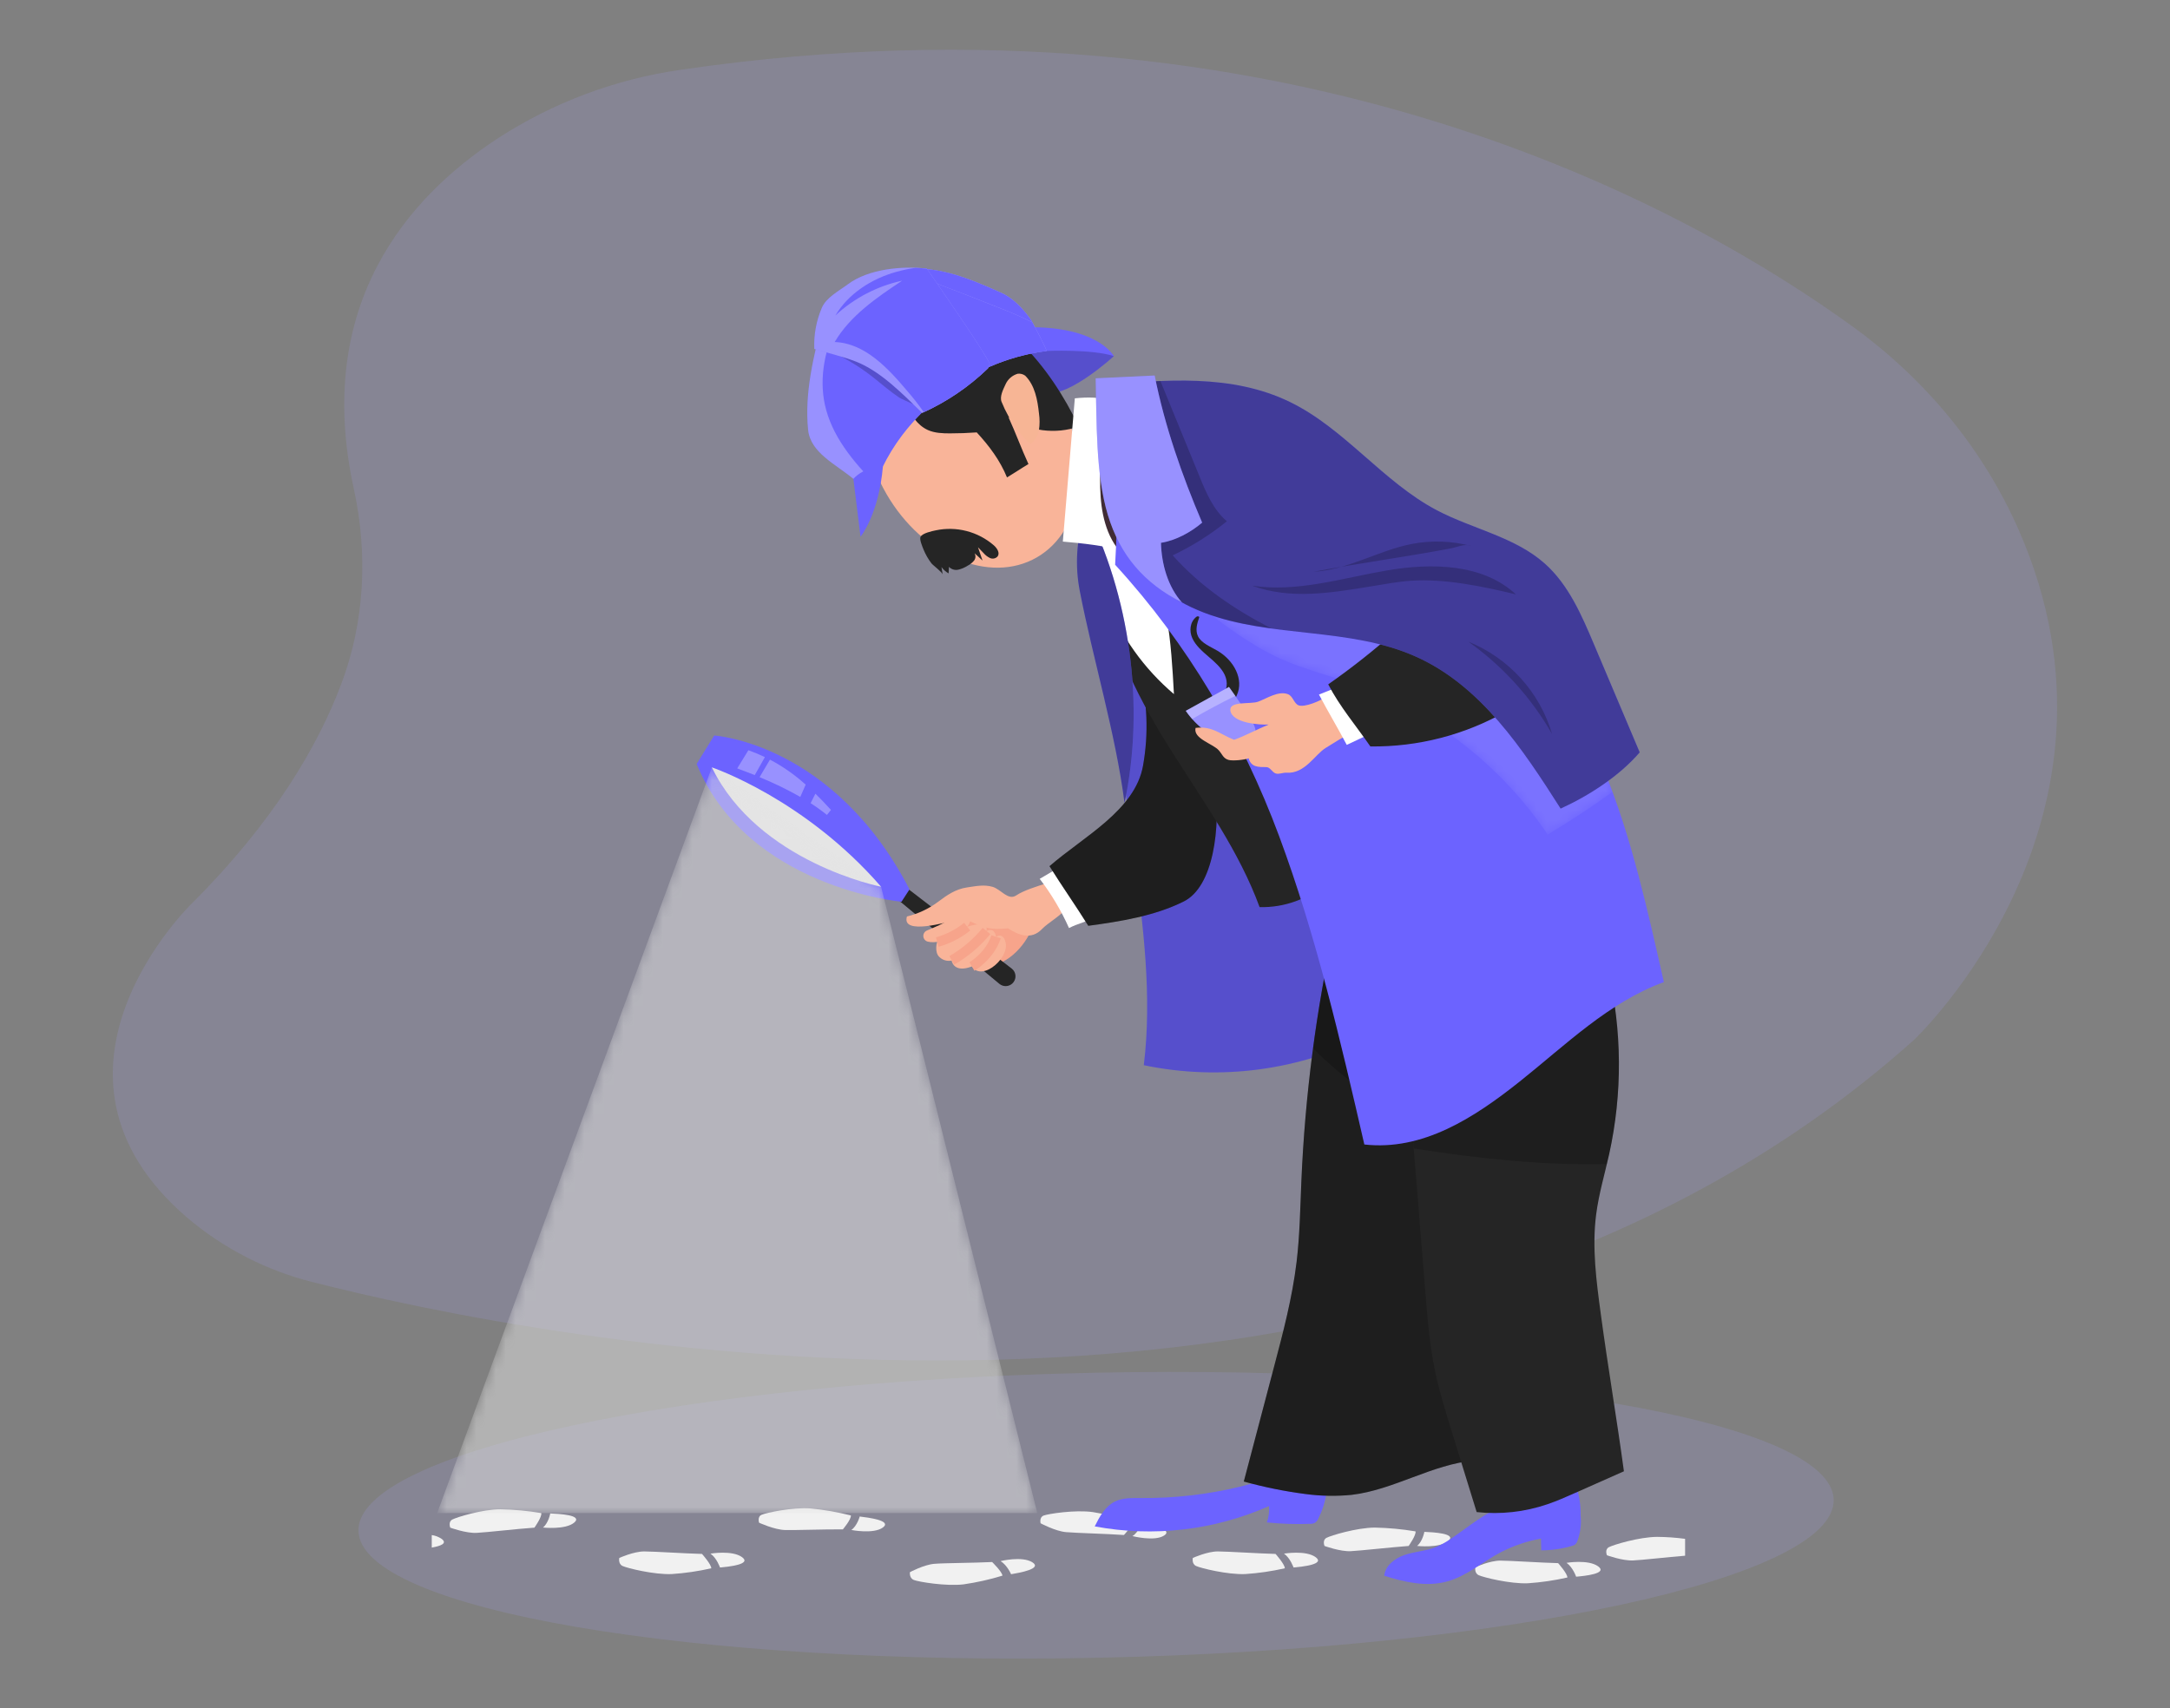 <svg width="221" height="174" viewBox="0 0 221 174" fill="none" xmlns="http://www.w3.org/2000/svg">
<rect x="0" y="0" width="221" height="174" fill="#808080" stroke="none"/>
<path d="M111.934 168.852C153.422 167.977 186.917 160.77 186.748 152.755C186.578 144.74 152.808 138.952 111.319 139.826C69.831 140.701 36.336 147.908 36.505 155.923C36.675 163.938 70.445 169.726 111.934 168.852Z" fill="#6C63FF" fill-opacity="0.1"/>
<path opacity="0.7" d="M111.934 168.852C153.422 167.977 186.917 160.77 186.748 152.755C186.578 144.74 152.808 138.952 111.319 139.826C69.831 140.701 36.336 147.908 36.505 155.923C36.675 163.938 70.445 169.726 111.934 168.852Z" fill="white" fill-opacity="0.1"/>
<path d="M194.922 105.926C194.922 105.926 218.611 83.613 205.595 53.985C201.98 45.752 196.132 38.697 188.859 33.392C172.561 21.521 131.353 -1.967 69.348 7.104C62.688 8.053 56.316 10.442 50.676 14.104C41.575 20.063 31.929 31.009 36.031 49.776C37.481 56.4 37.154 63.318 34.755 69.67C32.386 75.966 27.898 83.684 19.546 92.014C19.546 92.014 1.749 109.174 19.063 124.027C22.763 127.167 27.139 129.414 31.85 130.593C53.448 136.104 140.744 154.409 194.922 105.926Z" fill="#6C63FF" fill-opacity="0.1"/>
<path opacity="0.7" d="M194.922 105.926C194.922 105.926 218.611 83.613 205.595 53.985C201.98 45.752 196.132 38.697 188.859 33.392C172.561 21.521 131.353 -1.967 69.348 7.104C62.688 8.053 56.316 10.442 50.676 14.104C41.575 20.063 31.929 31.009 36.031 49.776C37.481 56.4 37.154 63.318 34.755 69.67C32.386 75.966 27.898 83.684 19.546 92.014C19.546 92.014 1.749 109.174 19.063 124.027C22.763 127.167 27.139 129.414 31.85 130.593C53.448 136.104 140.744 154.409 194.922 105.926Z" fill="white" fill-opacity="0.1"/>
<path d="M71.495 158.278C71.495 158.278 72.45 159.346 72.437 159.741C71.113 160.042 69.767 160.239 68.412 160.329C66.609 160.403 63.888 159.728 63.411 159.509C62.934 159.29 63.071 158.686 63.071 158.686C63.071 158.686 64.549 158.018 65.624 158.023C66.699 158.029 69.688 158.23 71.495 158.278Z" fill="#F1F1F1"/>
<path d="M73.328 159.66C73.328 159.66 72.999 158.696 72.356 158.248C72.356 158.248 74.571 157.873 75.574 158.607C76.578 159.341 74.219 159.578 73.328 159.66Z" fill="#F1F1F1"/>
<path d="M85.839 155.778C85.839 155.778 86.704 154.759 86.656 154.357C85.302 154.018 83.926 153.779 82.538 153.643C80.71 153.508 78.025 154.087 77.563 154.29C77.101 154.494 77.308 155.098 77.308 155.098C77.308 155.098 78.86 155.812 79.937 155.842C81.014 155.873 84.016 155.758 85.839 155.778Z" fill="#F1F1F1"/>
<path d="M87.557 154.467C87.557 154.467 87.301 155.415 86.704 155.838C86.704 155.838 88.973 156.286 89.92 155.583C90.867 154.88 88.468 154.579 87.557 154.467Z" fill="#F1F1F1"/>
<path d="M43.972 157.631V156.357C44.328 156.407 44.667 156.536 44.965 156.735C45.621 157.211 44.843 157.481 43.972 157.631Z" fill="#F1F1F1"/>
<path d="M54.428 155.601C54.428 155.601 55.209 154.508 55.127 154.118C53.751 153.887 52.359 153.758 50.964 153.73C49.134 153.73 46.502 154.538 46.06 154.778C45.619 155.017 45.859 155.603 45.859 155.603C45.859 155.603 47.464 156.189 48.539 156.133C49.614 156.077 52.611 155.728 54.428 155.601Z" fill="#F1F1F1"/>
<path d="M56.039 154.154C56.039 154.154 55.873 155.117 55.298 155.589C55.298 155.589 57.596 155.844 58.487 155.079C59.378 154.315 56.953 154.195 56.039 154.154Z" fill="#F1F1F1"/>
<path d="M101.042 159.102C101.042 159.102 102.063 160.095 102.091 160.49C100.793 160.889 99.465 161.186 98.12 161.379C96.333 161.586 93.561 161.125 93.07 160.931C92.58 160.737 92.67 160.136 92.67 160.136C92.67 160.136 94.094 159.372 95.158 159.285C96.223 159.198 99.235 159.196 101.042 159.102Z" fill="#F1F1F1"/>
<path d="M102.972 160.345C102.972 160.345 102.571 159.407 101.898 159.01C101.898 159.01 104.078 158.469 105.134 159.127C106.191 159.784 103.855 160.197 102.972 160.345Z" fill="#F1F1F1"/>
<path d="M114.464 156.35C114.464 156.35 115.391 155.374 115.365 154.979C114.035 154.558 112.675 154.236 111.296 154.016C109.481 153.761 106.765 154.194 106.293 154.367C105.821 154.541 105.979 155.157 105.979 155.157C105.979 155.157 107.485 155.963 108.56 156.057C109.635 156.151 112.647 156.222 114.464 156.35Z" fill="#F1F1F1"/>
<path d="M116.264 155.143C116.264 155.143 115.963 156.075 115.33 156.46C115.33 156.46 117.571 157.041 118.556 156.404C119.542 155.767 117.168 155.308 116.264 155.143Z" fill="#F1F1F1"/>
<path d="M129.908 158.278C129.908 158.278 130.86 159.346 130.85 159.741C129.525 160.042 128.178 160.239 126.822 160.329C125.02 160.403 122.296 159.728 121.819 159.509C121.341 159.29 121.482 158.686 121.482 158.686C121.482 158.686 122.957 158.018 124.034 158.023C125.111 158.029 128.098 158.23 129.908 158.278Z" fill="#F1F1F1"/>
<path d="M131.738 159.66C131.738 159.66 131.409 158.696 130.766 158.248C130.766 158.248 132.981 157.873 133.987 158.607C134.993 159.341 132.629 159.578 131.738 159.66Z" fill="#F1F1F1"/>
<path d="M143.46 157.467C143.46 157.467 144.241 156.371 144.162 155.981C142.785 155.75 141.392 155.621 139.996 155.594C138.166 155.609 135.537 156.401 135.092 156.641C134.648 156.88 134.893 157.467 134.893 157.467C134.893 157.467 136.496 158.053 137.571 157.997C138.646 157.94 141.63 157.602 143.46 157.467Z" fill="#F1F1F1"/>
<path d="M145.061 156.029C145.061 156.029 144.892 156.992 144.32 157.464C144.32 157.464 146.618 157.719 147.506 156.954C148.394 156.19 145.972 156.068 145.061 156.029Z" fill="#F1F1F1"/>
<path d="M158.684 159.216C158.684 159.216 159.639 160.281 159.626 160.679C158.301 160.979 156.954 161.176 155.598 161.267C153.796 161.341 151.072 160.666 150.597 160.444C150.123 160.223 150.258 159.622 150.258 159.622C150.258 159.622 151.736 158.954 152.81 158.959C153.885 158.964 156.874 159.173 158.684 159.216Z" fill="#F1F1F1"/>
<path d="M160.517 160.597C160.517 160.597 160.188 159.631 159.542 159.185C159.542 159.185 161.758 158.811 162.763 159.545C163.769 160.279 161.405 160.523 160.517 160.597Z" fill="#F1F1F1"/>
<path d="M171.616 156.74V158.46C169.799 158.607 167.299 158.895 166.337 158.941C165.26 158.997 163.657 158.414 163.657 158.414C163.657 158.414 163.402 157.828 163.858 157.588C164.315 157.349 166.922 156.554 168.762 156.541C169.717 156.548 170.67 156.615 171.616 156.74Z" fill="#F1F1F1"/>
<path d="M160.976 154.353C160.999 153.281 160.826 152.214 160.466 151.203C160.287 150.694 154.301 152.956 153.717 153.148C151.741 153.8 150.283 154.944 148.581 156.162C147.774 156.74 146.955 157.326 146.028 157.658C145.101 157.989 143.986 158.058 143.016 158.394C142.046 158.73 141.078 159.472 140.974 160.501C143.036 161.158 145.262 161.658 147.355 161.09C149.377 160.542 151.001 159.074 152.854 158.101C154.142 157.445 155.517 156.976 156.938 156.71C156.938 157.11 156.959 157.512 156.971 157.912C158.024 157.911 159.07 157.761 160.08 157.466C160.214 157.437 160.34 157.378 160.448 157.293C160.549 157.188 160.622 157.061 160.663 156.921C160.958 156.099 161.065 155.222 160.976 154.353Z" fill="#6C63FF"/>
<path d="M116.146 152.584C115.25 152.584 114.309 152.549 113.51 152.959C112.534 153.468 111.978 154.488 111.49 155.474C117.479 156.592 123.667 155.872 129.237 153.407C129.285 153.97 129.211 154.537 129.02 155.069C130.486 155.219 131.962 155.267 133.436 155.211C133.593 155.218 133.749 155.188 133.893 155.125C134.063 155.014 134.195 154.853 134.27 154.663C134.662 153.887 134.933 153.055 135.075 152.197C135.147 151.901 135.13 151.589 135.026 151.303C134.824 150.966 134.496 150.723 134.115 150.627C131.544 149.718 128.769 150.831 126.265 151.435C122.952 152.231 119.554 152.617 116.146 152.584Z" fill="#6C63FF"/>
<path d="M105.494 93.353C102.96 93.282 100.426 93.265 97.892 93.302C97.59 93.27 97.287 93.355 97.045 93.539C96.79 93.807 96.831 94.24 96.935 94.599C97.42 96.268 99.391 98.857 101.39 98.256C103.452 97.639 105.078 95.374 105.494 93.353Z" fill="#F7A48B"/>
<path d="M92.264 90.369L103.033 98.653C103.149 98.742 103.244 98.855 103.311 98.985C103.378 99.115 103.415 99.257 103.421 99.403C103.427 99.549 103.401 99.694 103.344 99.828C103.288 99.963 103.203 100.083 103.095 100.181C102.916 100.344 102.685 100.437 102.443 100.443C102.201 100.448 101.966 100.366 101.78 100.212L91.284 91.503L92.264 90.369Z" fill="#252525"/>
<path d="M106.518 89.982C105.589 90.301 104.307 90.665 103.488 91.208C102.668 91.751 101.933 90.581 101.096 90.332C100.2 90.077 99.409 90.258 98.49 90.39C97.333 90.558 96.468 91.154 95.531 91.86C94.588 92.565 93.511 93.072 92.366 93.348C91.761 95.323 96.585 93.871 97.198 93.759C97.849 93.639 98.324 93.611 98.936 93.899C100.379 94.579 101.014 94.712 102.668 94.559C103.707 95.239 105.022 95.772 106.109 94.64C106.73 93.996 107.896 93.366 108.42 92.699C108.721 92.304 108.751 92.571 108.448 91.832C108.07 90.905 107.353 90.51 106.518 89.982Z" fill="#F9B499"/>
<path d="M96.772 93.577C96.126 94.087 95.215 94.421 94.398 94.78C94.283 94.829 94.186 94.912 94.121 95.018C94.056 95.124 94.026 95.248 94.035 95.372C94.044 95.496 94.091 95.615 94.17 95.711C94.249 95.807 94.356 95.876 94.477 95.909C95.901 96.283 99.128 94.864 98.816 93.348C98.311 93.108 97.201 93.236 96.772 93.577Z" fill="#F9B499"/>
<path d="M95.626 95.55C95.304 96.014 95.21 97.002 95.626 97.433C96.953 98.804 99.261 96.595 100.006 95.601C101.499 93.608 99.148 94.072 97.999 94.602C97.32 94.9 96.537 95.219 95.626 95.55Z" fill="#F9B499"/>
<path d="M96.856 97.258C96.764 100.44 101.875 97.472 101.451 95.418C101.104 93.767 99.621 95.523 99.105 95.915C98.589 96.307 97.121 96.595 96.856 97.258Z" fill="#F9B499"/>
<path d="M98.819 98.075C99.603 100.307 102.778 97.756 102.423 96.036C102.275 95.323 101.864 95.042 101.211 95.585C100.866 95.873 100.721 96.38 100.422 96.711C100.016 97.175 98.834 97.468 98.819 98.075Z" fill="#F9B499"/>
<path d="M91.809 91.85C91.809 91.85 76.103 90.413 70.949 77.811L72.736 74.916C72.736 74.916 84.899 75.66 92.629 90.589L91.809 91.85Z" fill="#6C63FF"/>
<path d="M72.496 78.16C72.496 78.16 81.941 81.34 89.734 90.322C89.737 90.322 77.223 87.86 72.496 78.16Z" fill="#E5E5E5"/>
<g opacity="0.3">
<path d="M77.9 77.117C77.366 76.862 76.81 76.631 76.218 76.414L75.082 78.266C75.661 78.478 76.256 78.705 76.868 78.947L77.9 77.117Z" fill="white"/>
<path d="M78.415 77.375L77.359 79.159C78.782 79.74 80.167 80.412 81.504 81.171L82.053 79.923C80.953 78.924 79.731 78.068 78.415 77.375Z" fill="white"/>
<path d="M82.556 81.81C83.131 82.177 83.685 82.576 84.215 83.005L84.629 82.495C84.082 81.894 83.559 81.349 83.043 80.842L82.556 81.81Z" fill="white"/>
</g>
<path d="M111.595 93.414C110.735 93.865 109.729 94.079 108.871 94.528C108.075 92.747 107.074 91.065 105.887 89.516L108.029 88.26C109.137 89.975 110.49 91.7 111.595 93.414Z" fill="white"/>
<path d="M139.475 105.421C132.389 109.033 124.278 110.118 116.489 108.496C117.356 101.428 116.422 94.279 115.493 87.218C114.62 80.615 113.749 74.014 112.879 67.415C112.519 64.691 111.373 61.728 111.164 58.989C110.954 56.25 112.019 53.062 114.612 52.142C116.91 51.327 119.429 52.606 121.331 54.14C127.802 59.358 131.031 67.535 133.454 75.48C136.405 85.141 138.112 95.41 139.475 105.421Z" fill="#6C63FF"/>
<path opacity="0.2" d="M139.475 105.421C132.389 109.033 124.278 110.118 116.489 108.496C117.356 101.428 116.422 94.279 115.493 87.218C114.62 80.615 113.749 74.014 112.879 67.415C112.519 64.691 111.373 61.728 111.164 58.989C110.954 56.25 112.019 53.062 114.612 52.142C116.91 51.327 119.429 52.606 121.331 54.14C127.802 59.358 131.031 67.535 133.454 75.48C136.405 85.141 138.112 95.41 139.475 105.421Z" fill="black"/>
<path d="M135.922 94.332C134.039 102.881 132.906 111.577 132.535 120.322C132.417 123.069 132.376 125.826 132.047 128.555C131.613 132.155 130.687 135.689 129.762 139.182C128.741 143.089 127.712 146.996 126.674 150.903C128.736 151.477 130.836 151.902 132.958 152.177C134.515 152.387 136.09 152.415 137.653 152.261C141.974 151.751 145.852 149.137 150.186 148.758C150.163 141.666 150.14 134.57 149.752 127.489C149.472 122.504 149.016 117.531 148.384 112.571C147.899 108.782 147.302 104.993 146.263 101.316C145.811 99.721 145.257 98.114 144.221 96.809C142.421 94.516 138.725 93.497 135.922 94.332Z" fill="#252525"/>
<path opacity="0.2" d="M135.922 94.332C134.039 102.881 132.906 111.577 132.535 120.322C132.417 123.069 132.376 125.826 132.047 128.555C131.613 132.155 130.687 135.689 129.762 139.182C128.741 143.089 127.712 146.996 126.674 150.903C128.736 151.477 130.836 151.902 132.958 152.177C134.515 152.387 136.09 152.415 137.653 152.261C141.974 151.751 145.852 149.137 150.186 148.758C150.163 141.666 150.14 134.57 149.752 127.489C149.472 122.504 149.016 117.531 148.384 112.571C147.899 108.782 147.302 104.993 146.263 101.316C145.811 99.721 145.257 98.114 144.221 96.809C142.421 94.516 138.725 93.497 135.922 94.332Z" fill="black"/>
<path opacity="0.2" d="M148.841 116.403C148.7 115.124 148.548 113.85 148.384 112.581C147.899 108.792 147.302 105.003 146.263 101.326C145.811 99.731 145.257 98.123 144.221 96.819C142.413 94.526 138.717 93.506 135.914 94.342C135.011 98.45 134.28 102.591 133.722 106.766C137.964 111.075 143.189 114.201 148.841 116.403Z" fill="black"/>
<path d="M165.385 149.86L160.415 152.066C159.491 152.476 158.567 152.887 157.607 153.213C155.289 154.007 152.824 154.281 150.388 154.015C149.524 151.213 148.657 148.41 147.789 145.607C147.169 143.602 146.549 141.594 146.128 139.54C145.592 136.941 145.377 134.286 145.163 131.641L143.47 110.674C148.831 105.522 154.728 101.621 161.709 99.063C162.368 98.808 163.075 98.591 163.751 98.744C165.204 104.929 165.249 111.36 163.881 117.564C163.427 119.602 162.827 121.62 162.559 123.694C162.123 127.073 162.577 130.495 163.034 133.868C163.726 139.038 164.688 144.69 165.385 149.86Z" fill="#252525"/>
<path opacity="0.2" d="M163.641 118.568C163.723 118.234 163.802 117.9 163.876 117.564C165.25 111.362 165.211 104.93 163.764 98.745C163.08 98.592 162.373 98.821 161.722 99.063C154.74 101.611 148.839 105.522 143.483 110.674L143.994 116.981C150.431 117.987 157.068 118.718 163.641 118.568Z" fill="black"/>
<path d="M123.72 79.331C124.371 84.473 123.537 90.331 120.563 91.817C117.589 93.302 114.127 93.855 110.834 94.298C109.533 92.209 108.19 90.316 106.885 88.226C110.372 85.194 115.59 82.544 116.409 78.001C116.994 74.733 116.861 71.378 116.019 68.166C119.623 73.693 120.662 73.476 123.72 79.331Z" fill="#252525"/>
<path opacity="0.2" d="M123.72 79.331C124.371 84.473 123.537 90.331 120.563 91.817C117.589 93.302 114.127 93.855 110.834 94.298C109.533 92.209 108.19 90.316 106.885 88.226C110.372 85.194 115.59 82.544 116.409 78.001C116.994 74.733 116.861 71.378 116.019 68.166C119.623 73.693 120.662 73.476 123.72 79.331Z" fill="black"/>
<path d="M135.069 89.869C133.283 91.594 130.768 92.456 128.282 92.397C126.204 86.72 122.625 81.741 119.391 76.63C116.157 71.519 113.18 66.02 112.542 60.009C112.381 58.481 111.194 57.125 111.072 55.591C110.949 54.057 111.475 52.373 112.764 51.514C114.053 50.656 115.904 50.87 117.267 51.675C118.63 52.48 119.628 53.764 120.547 55.054C127.843 65.296 131.657 77.782 135.069 89.869Z" fill="#252525"/>
<path d="M119.557 70.699C119.276 65.46 118.931 59.997 116.297 55.457C115.72 54.463 114.977 53.48 113.903 53.072C109.193 51.288 112.019 59.368 112.703 61.103C114.158 64.818 116.513 68.115 119.557 70.699Z" fill="white"/>
<path d="M110.385 52.629C109.626 55.065 109.48 57.651 109.961 60.158C111.325 67.185 113.612 74.681 114.526 81.78C116.632 71.899 115.102 60.657 110.487 51.668C110.482 51.99 110.448 52.312 110.385 52.629Z" fill="#6C63FF"/>
<path opacity="0.4" d="M110.385 52.629C109.626 55.065 109.48 57.651 109.961 60.158C111.325 67.185 113.612 74.681 114.526 81.78C116.632 71.899 115.102 60.657 110.487 51.668C110.482 51.99 110.448 52.312 110.385 52.629Z" fill="black"/>
<path d="M113.438 36.275C113.438 36.275 109.053 40.321 106.579 40.074C104.106 39.827 105.208 34.8 105.208 34.8C105.208 34.8 110.735 34.313 113.438 36.275Z" fill="#6C63FF"/>
<path opacity="0.2" d="M113.438 36.275C113.438 36.275 109.053 40.321 106.579 40.074C104.106 39.827 105.208 34.8 105.208 34.8C105.208 34.8 110.735 34.313 113.438 36.275Z" fill="black"/>
<path d="M105.591 56.776C110.384 54.014 111.3 46.639 107.636 40.304C103.971 33.97 97.115 31.074 92.322 33.836C87.529 36.599 86.613 43.973 90.277 50.308C93.941 56.643 100.797 59.539 105.591 56.776Z" fill="#F9B499"/>
<path d="M96.006 58.523L95.883 57.758C96.077 58.022 96.324 58.241 96.608 58.403L96.644 57.741C96.765 57.865 96.916 57.956 97.082 58.006C97.248 58.056 97.424 58.063 97.594 58.026C97.932 57.947 98.254 57.81 98.546 57.621C98.793 57.496 99.013 57.323 99.192 57.111C99.278 57.005 99.33 56.875 99.341 56.739C99.351 56.602 99.321 56.466 99.253 56.347L100.062 57.096L99.603 55.745L100.169 56.334C100.353 56.55 100.581 56.724 100.838 56.844C100.968 56.899 101.112 56.912 101.249 56.881C101.387 56.85 101.511 56.776 101.604 56.67C101.859 56.311 101.54 55.832 101.211 55.542C100.411 54.851 99.462 54.353 98.438 54.089C97.413 53.825 96.342 53.8 95.306 54.018C94.931 54.097 93.931 54.303 93.747 54.688C93.622 54.943 93.943 55.69 94.051 55.962C94.257 56.468 94.529 56.944 94.86 57.379C95.044 57.603 95.98 58.288 96.006 58.523Z" fill="#252525"/>
<path d="M92.287 41.171C92.746 42.249 93.428 43.319 94.497 43.801C95.192 44.112 95.975 44.142 96.736 44.142C97.65 44.142 98.563 44.109 99.475 44.043C100.751 45.429 101.846 46.889 102.556 48.629C103.25 48.216 104.044 47.679 104.741 47.266C104.021 45.704 103.416 44.033 102.699 42.473C104.688 43.933 107.549 44.272 109.869 43.439C108.353 40.29 106.446 37.359 103.963 34.908L92.287 41.171Z" fill="#252525"/>
<path d="M103.564 43.719C102.93 42.861 102.406 41.926 102.007 40.937C101.79 40.404 102.155 39.691 102.398 39.168C102.512 38.902 102.684 38.665 102.902 38.474C103.12 38.283 103.377 38.144 103.656 38.065C103.923 38.036 104.192 38.107 104.409 38.264C105.397 39.247 105.665 40.725 105.813 42.111C105.895 42.671 105.895 43.24 105.813 43.801C105.73 44.366 105.428 44.877 104.971 45.222C104.434 44.789 103.961 44.283 103.564 43.719Z" fill="#F7B595"/>
<path d="M106.571 35.749C106.571 35.749 111.228 35.54 113.438 36.276C113.438 36.276 111.843 33.219 104.593 33.333C97.344 33.448 106.571 35.749 106.571 35.749Z" fill="#6C63FF"/>
<path d="M106.571 35.749C98.635 36.75 91.128 42.59 88.83 50.239C88.093 49.985 87.513 49.276 86.911 48.774C85.098 47.268 82.535 46.114 82.301 43.773C81.923 40.004 82.87 36.243 83.807 32.574C86.104 30.559 88.583 28.13 91.587 27.542C95.13 26.851 98.694 28.357 101.987 29.835C103.24 30.398 104.231 31.504 105.012 32.602C105.152 32.803 106.702 35.731 106.571 35.749Z" fill="#6C63FF"/>
<path opacity="0.3" d="M106.571 35.749C98.635 36.75 91.128 42.59 88.83 50.239C88.093 49.985 87.513 49.276 86.911 48.774C85.098 47.268 82.535 46.114 82.301 43.773C81.923 40.004 82.87 36.243 83.807 32.574C86.104 30.559 88.583 28.13 91.587 27.542C95.13 26.851 98.694 28.357 101.987 29.835C103.24 30.398 104.231 31.504 105.012 32.602C105.152 32.803 106.702 35.731 106.571 35.749Z" fill="white"/>
<path d="M101.987 29.836C98.694 28.356 95.13 26.85 91.587 27.543C90.022 27.849 88.603 28.656 87.276 29.642C86.529 30.66 85.869 31.739 85.305 32.868C84.044 35.442 83.401 38.405 84.006 41.208C84.692 44.38 86.842 46.961 89.142 49.316C90.85 44.599 94.541 40.652 99.028 38.219C97.95 34.997 96.664 31.848 95.179 28.791C97.415 29.641 99.639 30.505 101.852 31.383C102.967 31.829 104.088 32.287 105.155 32.838C105.086 32.715 105.037 32.631 105.017 32.603C104.231 31.505 103.24 30.399 101.987 29.836Z" fill="#6C63FF"/>
<path d="M95.179 28.793C96.664 31.849 97.95 34.998 99.028 38.221C101.368 36.938 103.926 36.102 106.571 35.754C106.681 35.739 105.55 33.581 105.15 32.844C104.083 32.294 102.962 31.825 101.846 31.389C99.638 30.508 97.415 29.642 95.179 28.793Z" fill="#6C63FF"/>
<path opacity="0.2" d="M94.142 41.853C92.996 39.417 91.031 37.468 88.986 35.712C88.121 34.966 87.156 34.214 86.017 34.112C85.093 34.031 84.008 34.425 83.582 35.248C85.532 36.199 87.235 37.088 88.968 38.469C89.823 39.152 90.65 39.87 91.559 40.482C91.986 40.767 93.979 41.501 94.142 41.853Z" fill="black"/>
<path d="M86.911 48.775L87.641 54.668C87.641 54.668 89.499 52.416 89.923 47.473C89.923 47.473 88.021 47.541 86.911 48.775Z" fill="#6C63FF"/>
<path d="M100.588 37.55C98.641 39.426 96.385 40.953 93.918 42.063C91.963 40.157 89.726 37.838 87.184 36.832C86.528 36.581 85.86 36.365 85.183 36.182L82.931 35.542C82.872 34.108 83.133 32.679 83.697 31.359C84.146 30.294 85.456 29.628 86.38 28.935C88.437 27.407 91.835 27.068 94.39 27.358C95.518 28.991 100.432 36.062 100.805 37.084C100.802 36.984 100.596 37.66 100.588 37.55Z" fill="#6C63FF"/>
<path opacity="0.3" d="M100.588 37.55C98.641 39.426 96.385 40.953 93.918 42.063C91.963 40.157 89.726 37.838 87.184 36.832C86.528 36.581 85.86 36.365 85.183 36.182L82.931 35.542C82.872 34.108 83.133 32.679 83.697 31.359C84.146 30.294 85.456 29.628 86.38 28.935C88.437 27.407 91.835 27.068 94.39 27.358C95.518 28.991 100.432 36.062 100.805 37.084C100.802 36.984 100.596 37.66 100.588 37.55Z" fill="white"/>
<path d="M94.398 27.367C94.028 27.326 93.632 27.299 93.239 27.283C92.57 27.375 91.908 27.513 91.258 27.696C88.756 28.402 86.408 29.902 85.078 32.132C86.986 30.365 89.335 29.141 91.878 28.588C89.275 30.318 86.584 32.155 85.007 34.838C88.07 34.948 90.421 37.48 92.396 39.822C92.997 40.512 93.561 41.233 94.086 41.983C96.487 40.879 98.685 39.381 100.588 37.549C100.588 37.651 100.774 37.075 100.807 37.083C100.409 36.025 95.521 28.995 94.398 27.367Z" fill="#6C63FF"/>
<path d="M114.426 56.117C112.414 55.574 110.321 55.34 108.243 55.164C108.652 50.301 109.059 45.437 109.464 40.572C110.74 40.442 111.965 40.439 113.193 40.811C114.413 45.609 114.709 51.174 114.426 56.117Z" fill="white"/>
<path d="M112.09 46.914C111.986 49.363 111.947 51.893 112.856 54.166C113.765 56.438 115.886 58.406 118.342 58.395L115.072 43.78C114.86 42.837 114.643 41.874 114.148 41.043C113.109 39.293 111.764 39.245 111.998 41.41C112.168 43.24 112.199 45.08 112.09 46.914Z" fill="#402C35"/>
<path d="M113.451 40.539C113.86 46.192 113.899 51.866 113.568 57.524C120.925 65.54 126.482 74.97 130.27 85.162C134.059 95.354 136.512 105.982 138.949 116.574C144.89 117.241 150.102 113.878 154.776 110.158C159.45 106.438 163.841 102.086 169.454 100.032C167.815 92.798 166.179 85.315 163.371 78.456C161.296 73.416 158.84 68.401 154.98 64.549C151.475 61.053 147.008 58.709 142.615 56.421C132.953 51.388 123.103 45.571 113.451 40.539Z" fill="#6C63FF"/>
<mask id="mask0_5541_1265" style="mask-type:luminance" maskUnits="userSpaceOnUse" x="113" y="40" width="52" height="46">
<path style="mix-blend-mode:multiply" d="M163.371 78.456C161.296 73.416 158.84 68.401 154.98 64.549C151.475 61.053 147.008 58.709 142.615 56.421C132.966 51.388 123.115 45.571 113.464 40.539C113.744 44.402 113.85 48.27 113.78 52.145C114.51 53.32 115.248 54.494 115.983 55.682C117.466 58.095 119.764 59.878 122.018 61.614C124.68 63.665 127.378 65.736 130.441 67.109C132.813 68.175 135.355 68.799 137.811 69.657C145.892 72.526 152.838 77.908 157.625 85.012C159.885 83.653 162.083 82.203 164.221 80.662C163.943 79.923 163.659 79.184 163.371 78.456Z" fill="url(#paint0_linear_5541_1265)"/>
</mask>
<g mask="url(#mask0_5541_1265)">
<path opacity="0.1" d="M163.371 78.456C161.296 73.416 158.84 68.401 154.98 64.549C151.475 61.053 147.008 58.709 142.615 56.421C132.966 51.388 123.115 45.571 113.464 40.539C113.744 44.402 113.85 48.27 113.78 52.145C114.51 53.32 115.248 54.494 115.983 55.682C117.466 58.095 119.764 59.878 122.018 61.614C124.68 63.665 127.378 65.736 130.441 67.109C132.813 68.175 135.355 68.799 137.811 69.657C145.892 72.526 152.838 77.908 157.625 85.012C159.885 83.653 162.083 82.203 164.221 80.662C163.943 79.923 163.659 79.184 163.371 78.456Z" fill="white"/>
</g>
<path d="M124.348 70.933C125.017 70.398 125.073 69.468 124.729 68.739C124.384 68.01 123.723 67.434 123.074 66.879C122.426 66.324 121.762 65.737 121.431 65.011C121.099 64.285 121.175 63.35 121.847 62.825C121.89 62.791 121.944 62.774 121.999 62.778C122.053 62.782 122.105 62.806 122.143 62.846C121.923 63.488 121.704 64.188 122.007 64.805C122.357 65.511 123.261 65.855 123.999 66.288C125.665 67.266 126.699 69.185 125.969 70.8C125.902 70.988 125.787 71.156 125.637 71.287C125.486 71.418 125.304 71.508 125.109 71.549C124.685 71.598 124.034 71.185 124.348 70.933Z" fill="#252525"/>
<path d="M120.764 72.404C121.825 73.95 123.366 75.105 125.15 75.691C125.632 75.873 126.151 75.938 126.664 75.879C126.919 75.846 127.16 75.746 127.364 75.589C127.568 75.433 127.727 75.225 127.825 74.988C128.032 74.371 127.679 73.714 127.33 73.168C126.639 72.083 125.916 71.017 125.163 69.971L120.764 72.404Z" fill="#6C63FF"/>
<path opacity="0.3" d="M120.764 72.404C121.825 73.95 123.366 75.105 125.15 75.691C125.632 75.873 126.151 75.938 126.664 75.879C126.919 75.846 127.16 75.746 127.364 75.589C127.568 75.433 127.727 75.225 127.825 74.988C128.032 74.371 127.679 73.714 127.33 73.168C126.639 72.083 125.916 71.017 125.163 69.971L120.764 72.404Z" fill="white"/>
<path d="M135.1 70.934C134.59 71.352 132.833 72.101 132.233 71.834C131.761 71.625 131.682 70.904 131.169 70.708C130.189 70.338 128.999 71.151 128.131 71.472C127.35 71.757 125.163 71.375 125.305 72.371C125.487 73.645 128.2 73.842 129.203 73.801C128.001 74.295 126.88 74.922 125.683 75.355C124.2 74.756 123.455 73.933 121.762 74.142C121.492 75.235 123.508 75.745 124.118 76.418C124.478 76.815 124.573 77.253 125.124 77.404C125.561 77.521 126.717 77.404 127.166 77.236C127.422 78.163 128.172 78.132 128.969 78.135C129.374 78.135 129.556 78.683 129.949 78.79C130.268 78.879 130.671 78.683 131.016 78.706C132.915 78.838 133.941 76.815 135.029 76.173C135.771 75.732 136.943 74.899 137.732 74.716C137.441 73.732 135.159 71.128 135.1 70.934Z" fill="#F9B499"/>
<g opacity="0.3">
<path d="M125.163 69.971L120.764 72.404C120.964 72.695 121.181 72.973 121.415 73.237C122.848 72.398 124.311 71.614 125.803 70.885C125.591 70.58 125.38 70.271 125.163 69.971Z" fill="white"/>
</g>
<path d="M139.731 74.656C138.911 75.025 137.977 75.504 137.158 75.871C136.226 74.108 135.258 72.505 134.327 70.742L137.002 69.689C138.028 71.269 138.704 73.081 139.731 74.656Z" fill="white"/>
<path d="M153.416 72.448C149.2 74.854 144.417 76.091 139.562 76.03C138.112 73.928 136.443 71.974 135.271 69.706C137.704 68.004 140.033 66.159 142.245 64.18C146.794 65.342 151.297 68.267 153.416 72.448Z" fill="#252525"/>
<path d="M166.993 76.633L162.322 65.595C161.066 62.621 159.736 59.548 157.324 57.4C154.26 54.679 149.982 53.889 146.347 51.981C140.841 49.084 136.964 43.664 131.368 40.943C125.461 38.071 118.679 38.663 112.136 39.256C114.663 44.082 112.478 50.233 114.551 55.27C115.955 58.677 119.161 61.082 122.61 62.405C126.058 63.727 129.783 64.081 133.451 64.489C137.119 64.897 140.854 65.376 144.211 66.887C150.812 69.847 155.057 76.266 158.939 82.361C161.839 81.041 164.933 79.033 166.993 76.633Z" fill="#6C63FF"/>
<path opacity="0.4" d="M166.993 76.633L162.322 65.595C161.066 62.621 159.736 59.548 157.324 57.4C154.26 54.679 149.982 53.889 146.347 51.981C140.841 49.084 136.964 43.664 131.368 40.943C125.461 38.071 118.679 38.663 112.136 39.256C114.663 44.082 112.478 50.233 114.551 55.27C115.955 58.677 119.161 61.082 122.61 62.405C126.058 63.727 129.783 64.081 133.451 64.489C137.119 64.897 140.854 65.376 144.211 66.887C150.812 69.847 155.057 76.266 158.939 82.361C161.839 81.041 164.933 79.033 166.993 76.633Z" fill="black"/>
<g opacity="0.2">
<path d="M119.429 56.566C121.403 55.634 123.257 54.468 124.951 53.093C123.562 51.916 122.824 50.165 122.143 48.481L118.176 38.799C116.169 38.88 114.15 39.054 112.154 39.242C114.681 44.068 112.496 50.219 114.569 55.256C115.973 58.663 119.179 61.068 122.628 62.391C124.818 63.224 127.12 63.665 129.451 63.998C125.724 62.072 122.273 59.748 119.429 56.566Z" fill="black"/>
</g>
<path d="M111.587 38.533C111.695 42.845 111.575 48.32 112.826 52.448C114.076 56.576 116.524 59.404 120.376 61.366C118.937 59.766 118.293 57.437 118.237 55.289C119.738 55.057 121.277 54.216 122.431 53.233C120.389 48.45 118.602 43.347 117.596 38.248L111.587 38.533Z" fill="#6C63FF"/>
<path opacity="0.3" d="M111.587 38.533C111.695 42.845 111.575 48.32 112.826 52.448C114.076 56.576 116.524 59.404 120.376 61.366C118.937 59.766 118.293 57.437 118.237 55.289C119.738 55.057 121.277 54.216 122.431 53.233C120.389 48.45 118.602 43.347 117.596 38.248L111.587 38.533Z" fill="white"/>
<path opacity="0.2" d="M127.506 59.651C132.08 60.362 136.67 58.887 141.232 58.105C145.793 57.322 151.006 57.396 154.391 60.546C151.072 59.735 147.128 58.92 143.708 59.152C142.362 59.244 141.033 59.498 139.7 59.715C135.588 60.388 131.414 61.096 127.506 59.651Z" fill="black"/>
<path opacity="0.2" d="M149.865 55.624C147.879 55.089 145.796 55.014 143.777 55.405C140.369 56.07 137.255 58.047 133.791 58.236C138.324 57.375 143.2 56.722 147.736 55.861C148.486 55.719 149.155 55.336 149.865 55.624Z" fill="black"/>
<path opacity="0.2" d="M158.069 74.766C155.942 71.046 153.028 67.833 149.53 65.352C151.572 66.177 153.401 67.453 154.88 69.083C156.358 70.713 157.449 72.656 158.069 74.766Z" fill="black"/>
<mask id="mask1_5541_1265" style="mask-type:luminance" maskUnits="userSpaceOnUse" x="44" y="78" width="62" height="77">
<path style="mix-blend-mode:multiply" d="M72.498 78.16L44.521 154.116H105.642L89.737 90.322L72.498 78.16Z" fill="url(#paint1_linear_5541_1265)"/>
</mask>
<g mask="url(#mask1_5541_1265)">
<path opacity="0.5" d="M72.498 78.16L44.521 154.116H105.642L89.737 90.322L72.498 78.16Z" fill="#E5E5E5"/>
</g>
<path d="M98.5 94.389C97.6 95.108 96.564 95.641 95.455 95.956" stroke="#F7A48B" stroke-miterlimit="10"/>
<path d="M100.463 94.826C99.479 96.031 98.282 97.045 96.933 97.82" stroke="#F7A48B" stroke-miterlimit="10"/>
<path d="M98.985 98.442C98.985 98.442 100.795 97.4 101.443 95.418" stroke="#F7A48B" stroke-miterlimit="10"/>
<defs>
<linearGradient id="paint0_linear_5541_1265" x1="138.858" y1="65.838" x2="144.245" y2="88.65" gradientUnits="userSpaceOnUse">
<stop stop-color="white"/>
<stop offset="1"/>
</linearGradient>
<linearGradient id="paint1_linear_5541_1265" x1="91.46" y1="88.074" x2="82.279" y2="125.235" gradientUnits="userSpaceOnUse">
<stop stop-color="white"/>
<stop offset="1"/>
</linearGradient>
</defs>
</svg>
